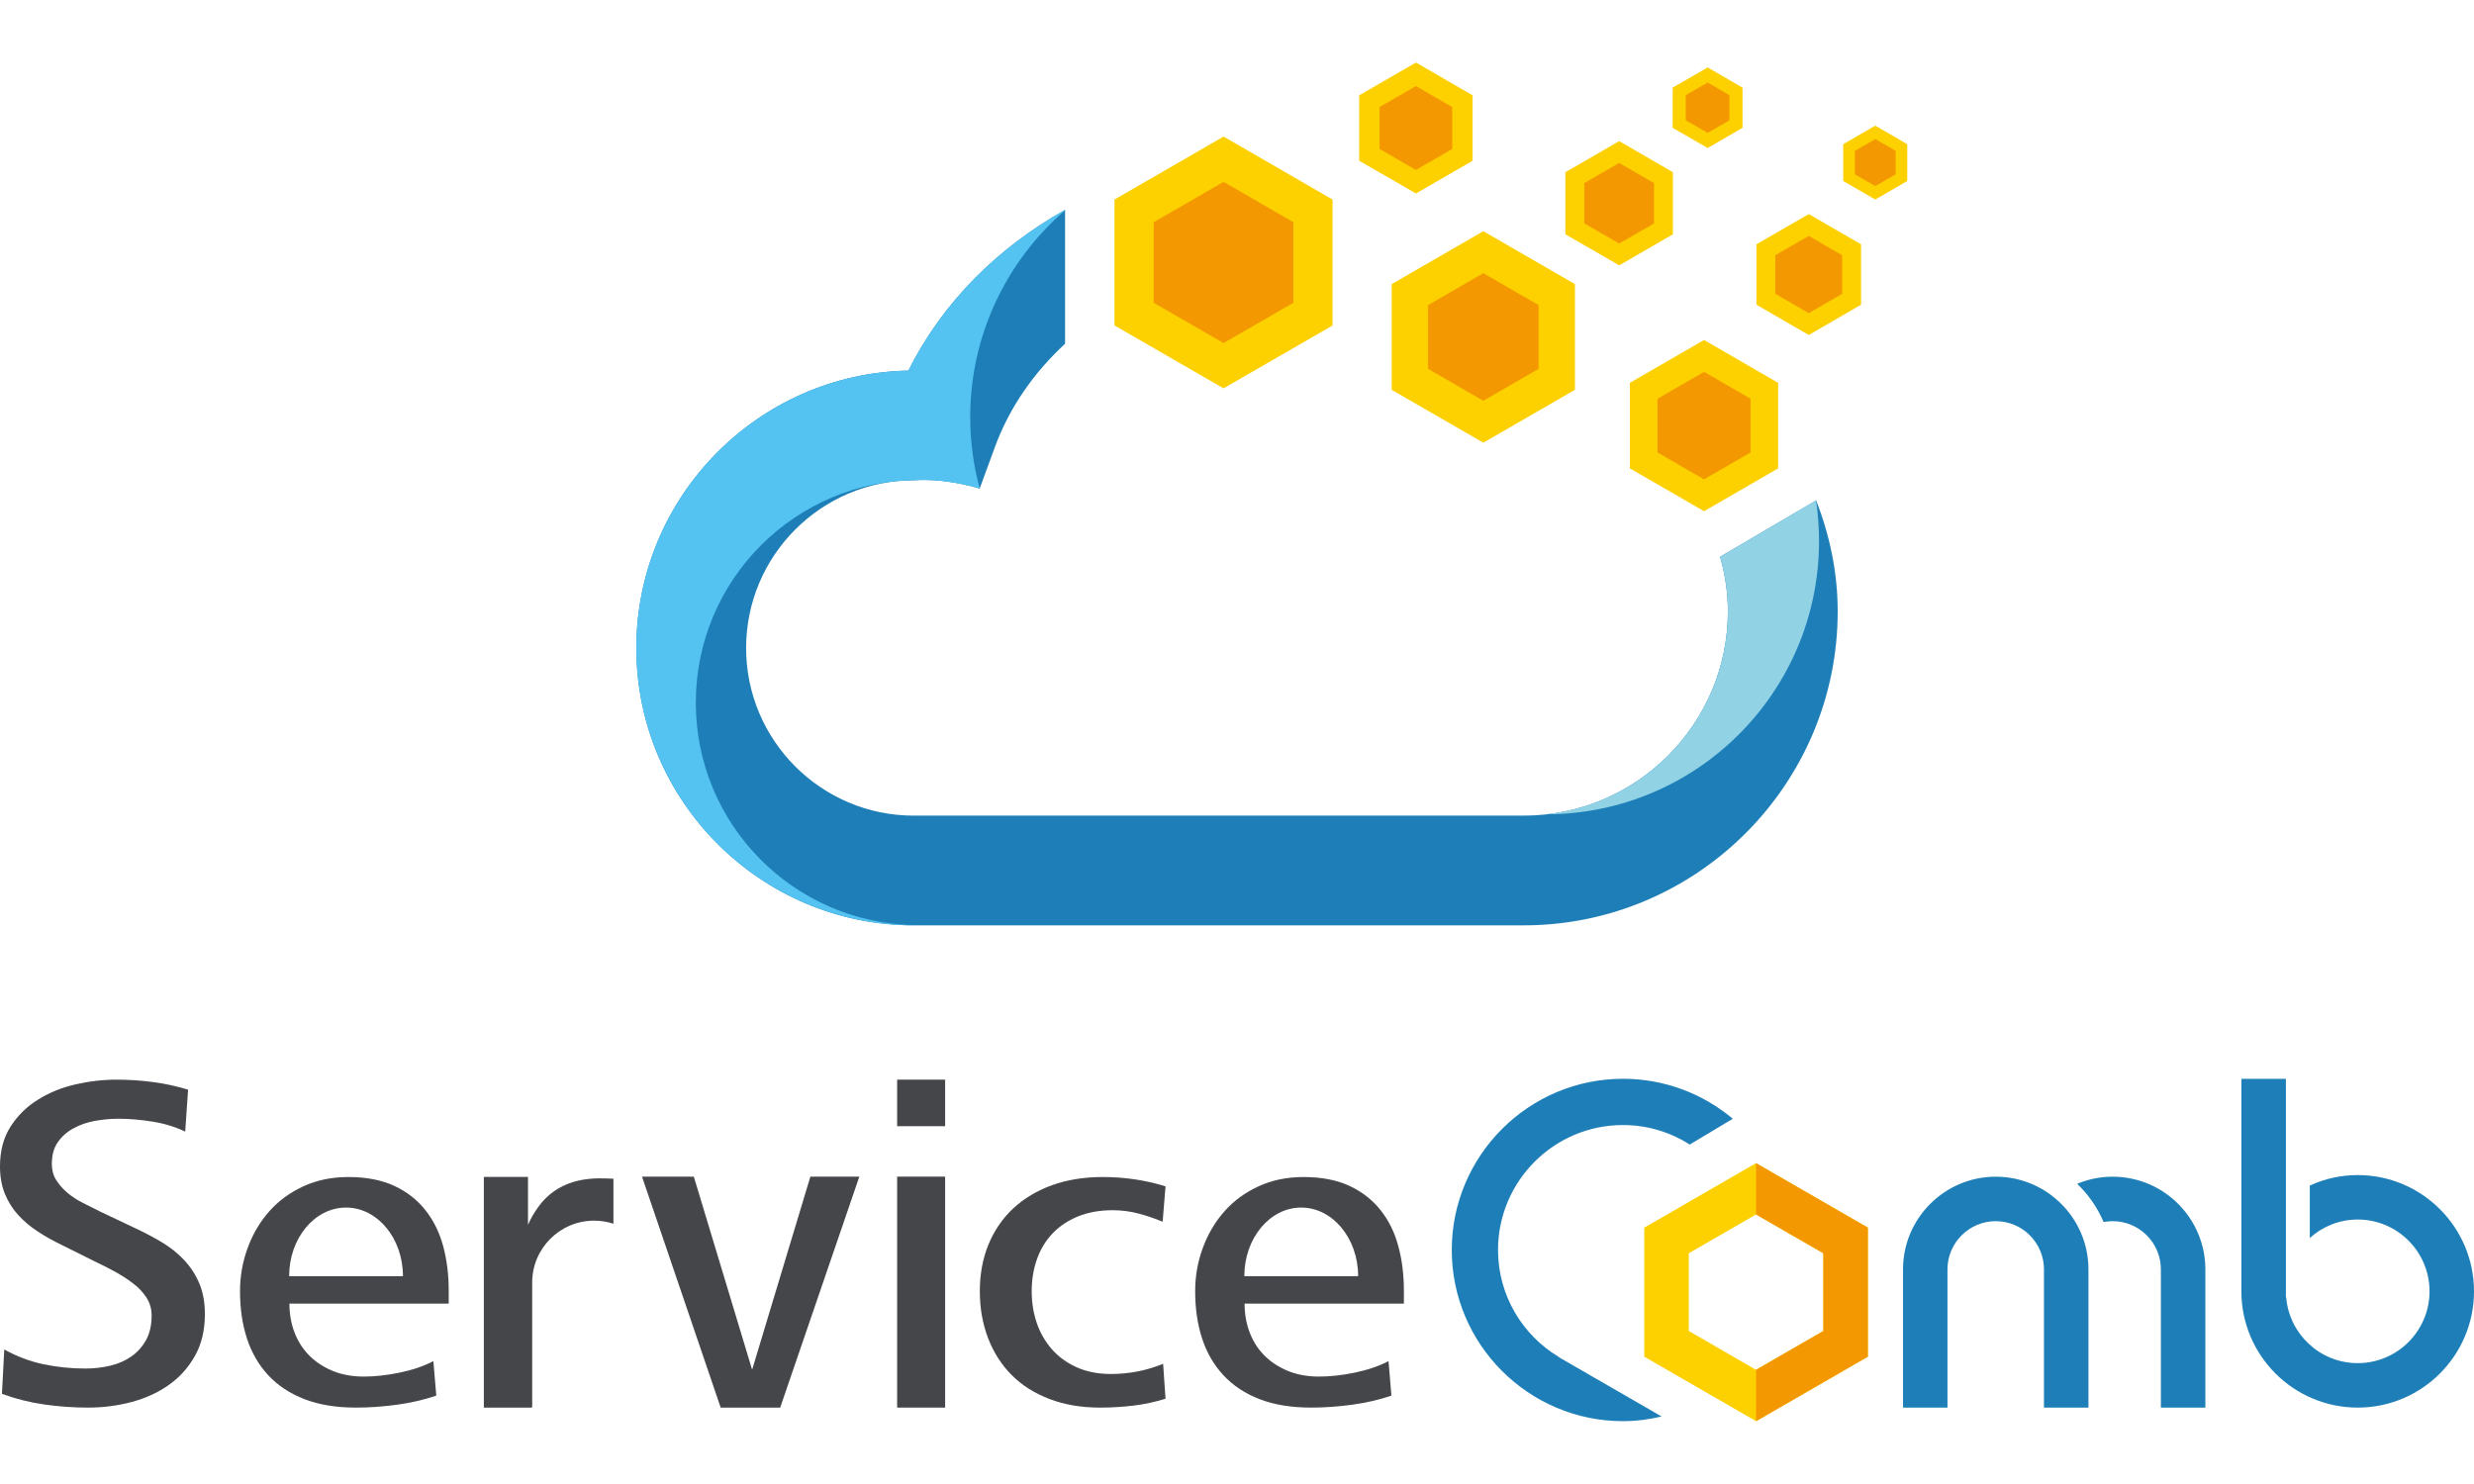 <?xml version="1.0" encoding="utf-8"?>
<!-- Generator: Adobe Illustrator 16.0.0, SVG Export Plug-In . SVG Version: 6.00 Build 0)  -->
<!DOCTYPE svg PUBLIC "-//W3C//DTD SVG 1.1//EN" "http://www.w3.org/Graphics/SVG/1.1/DTD/svg11.dtd">
<svg version="1.1" id="图层_1" xmlns="http://www.w3.org/2000/svg" xmlns:xlink="http://www.w3.org/1999/xlink" x="0px" y="0px"
	 width="850.559px" height="510.239px" viewBox="228.109 110.883 388.752 213.543" enable-background="new 0 0 850.559 510.239"
	 xml:space="preserve">
<g>
	<g>
		<g>
			<g>
				<path fill="#1E7FB8" d="M473.074,314.381v-0.03c-5.727-3.438-9.572-9.686-9.572-16.833c0-10.83,8.808-19.637,19.639-19.637
					c3.859,0,7.449,1.133,10.491,3.063l6.759-4.05c-4.675-3.918-10.686-6.284-17.25-6.284c-14.831,0-26.908,12.08-26.908,26.907
					c0,14.835,12.08,26.908,26.908,26.908c2.097,0,4.116-0.276,6.066-0.736L473.074,314.381z"/>
				<g>
					<path fill="#1E7FB8" d="M560.081,286c-1.972,0-3.856,0.399-5.572,1.118c1.755,1.691,3.182,3.729,4.151,6.008
						c0.46-0.082,0.931-0.135,1.421-0.135c4.176,0,7.578,3.397,7.578,7.578v21.725h6.99v-21.725
						C574.649,292.54,568.111,286,560.081,286z"/>
					<path fill="#1E7FB8" d="M541.707,286c-8.03,0-14.567,6.54-14.567,14.569v21.725h6.986v-21.725c0-4.181,3.405-7.578,7.581-7.578
						c4.185,0,7.581,3.397,7.581,7.578v21.725h6.989v-21.725C556.277,292.54,549.743,286,541.707,286z"/>
				</g>
				<path fill="#1E7FB8" d="M598.59,285.746c-2.691,0-5.234,0.598-7.531,1.642v8.248c1.994-1.796,4.633-2.903,7.531-2.903
					c6.218,0,11.283,5.06,11.283,11.29c0,6.22-5.065,11.282-11.283,11.282c-5.903,0-10.758-4.553-11.24-10.329h-0.046v-1.066l0,0
					v-33.295h-6.995v33.295h0.009c-0.006,0.042-0.009,0.077-0.009,0.113c0,10.073,8.198,18.271,18.281,18.271
					c10.074,0,18.271-8.198,18.271-18.271C616.862,293.948,608.665,285.746,598.59,285.746z"/>
			</g>
			<path fill="#FDD000" d="M504.046,324.426l-17.563-10.135v-20.283l17.563-10.141l17.567,10.141v20.283L504.046,324.426z
				 M493.477,310.25l10.569,6.107l10.573-6.107v-12.215l-10.573-6.099l-10.569,6.099V310.25z"/>
			<polygon fill="#F39800" points="504.046,291.936 514.62,298.035 514.62,310.25 504.046,316.357 504.046,324.426 521.614,314.292 
				521.614,294.01 504.046,283.874 			"/>
		</g>
		<g>
			<path fill="#454649" d="M298.617,303.859c0-2.458-0.288-4.767-0.863-6.923c-0.581-2.156-1.51-4.045-2.791-5.67
				c-1.278-1.619-2.917-2.896-4.899-3.824c-1.989-0.922-4.388-1.39-7.202-1.39c-2.616,0-4.978,0.484-7.088,1.462
				c-2.107,0.973-3.894,2.281-5.352,3.926c-1.458,1.65-2.587,3.559-3.389,5.746c-0.807,2.178-1.208,4.446-1.208,6.814
				c0,2.737,0.364,5.216,1.095,7.444c0.723,2.224,1.843,4.144,3.353,5.774c1.508,1.619,3.406,2.87,5.692,3.752
				c2.288,0.885,4.988,1.322,8.102,1.322c2.061,0,4.201-0.148,6.414-0.451c2.211-0.301,4.271-0.777,6.183-1.431l-0.456-5.421
				c-1.508,0.787-3.276,1.389-5.318,1.81c-2.031,0.419-3.905,0.617-5.614,0.617c-1.805,0-3.444-0.294-4.899-0.898
				c-1.459-0.605-2.691-1.419-3.696-2.438c-1.002-1.017-1.771-2.22-2.299-3.613c-0.53-1.396-0.795-2.896-0.795-4.522h25.031V303.859
				z M273.543,301.635c0-5.952,4.001-10.782,8.942-10.782c4.94,0,8.941,4.83,8.941,10.782H273.543z"/>
			<path fill="#454649" d="M448.708,303.859c0-2.458-0.289-4.767-0.87-6.923c-0.571-2.156-1.504-4.045-2.785-5.67
				c-1.281-1.619-2.917-2.896-4.904-3.824c-1.983-0.922-4.383-1.39-7.2-1.39c-2.614,0-4.975,0.484-7.082,1.462
				c-2.116,0.973-3.898,2.281-5.355,3.926c-1.458,1.65-2.593,3.559-3.394,5.746c-0.808,2.178-1.206,4.446-1.206,6.814
				c0,2.737,0.36,5.216,1.095,7.444c0.723,2.224,1.843,4.144,3.353,5.774c1.508,1.619,3.402,2.87,5.688,3.752
				c2.292,0.885,4.991,1.322,8.11,1.322c2.052,0,4.192-0.148,6.404-0.451c2.215-0.301,4.272-0.777,6.184-1.431l-0.451-5.421
				c-1.51,0.787-3.283,1.389-5.319,1.81c-2.03,0.419-3.904,0.617-5.613,0.617c-1.811,0-3.444-0.294-4.899-0.898
				c-1.459-0.605-2.691-1.419-3.7-2.438c-1.003-1.017-1.767-2.22-2.295-3.613c-0.53-1.396-0.791-2.896-0.791-4.522h25.029v-2.087
				H448.708z M423.634,301.635c0-5.952,3.998-10.782,8.938-10.782c4.944,0,8.946,4.83,8.946,10.782H423.634z"/>
			<path fill="#454649" d="M260.304,307.608c0,2.495-0.512,4.672-1.541,6.518c-1.037,1.854-2.391,3.375-4.077,4.568
				c-1.681,1.206-3.632,2.104-5.841,2.706c-2.214,0.588-4.497,0.894-6.864,0.894c-2.307,0-4.608-0.162-6.898-0.489
				c-2.286-0.323-4.509-0.881-6.669-1.679l0.367-6.97c1.969,1.096,4.013,1.868,6.153,2.323c2.132,0.449,4.33,0.674,6.596,0.674
				c1.36,0,2.664-0.148,3.917-0.45c1.259-0.298,2.367-0.792,3.323-1.462c0.957-0.674,1.718-1.535,2.298-2.58
				c0.577-1.053,0.865-2.328,0.865-3.829c0-1.05-0.264-1.98-0.79-2.8c-0.527-0.832-1.234-1.587-2.111-2.251
				c-0.882-0.678-1.848-1.3-2.906-1.881c-1.054-0.568-2.106-1.107-3.165-1.604l-5.126-2.553c-1.358-0.647-2.628-1.357-3.806-2.136
				c-1.184-0.77-2.212-1.649-3.089-2.616c-0.883-0.982-1.576-2.089-2.079-3.339c-0.501-1.247-0.752-2.672-0.752-4.267
				c0-2.446,0.553-4.537,1.661-6.256c1.103-1.728,2.533-3.141,4.297-4.231c1.76-1.106,3.716-1.901,5.881-2.402
				c2.157-0.498,4.322-0.747,6.484-0.747c1.91,0,3.804,0.124,5.689,0.372c1.886,0.246,3.733,0.65,5.543,1.2l-0.454,6.592
				c-1.564-0.75-3.278-1.271-5.142-1.57c-1.868-0.299-3.658-0.452-5.372-0.452c-1.213,0-2.438,0.118-3.674,0.338
				c-1.233,0.226-2.354,0.612-3.361,1.163c-1.013,0.551-1.832,1.273-2.463,2.173c-0.63,0.896-0.945,2.049-0.945,3.443
				c0,0.951,0.226,1.791,0.681,2.513c0.456,0.722,1.033,1.387,1.738,1.986c0.702,0.601,1.521,1.138,2.458,1.609
				c0.932,0.476,1.853,0.936,2.759,1.388l5.368,2.545c1.513,0.7,2.939,1.453,4.275,2.251c1.333,0.796,2.509,1.73,3.516,2.807
				c1.008,1.08,1.802,2.295,2.383,3.675C260.013,304.15,260.304,305.766,260.304,307.608z"/>
			<path fill="#454649" d="M350.704,322.293h-9.351l-12.363-36.303h8.14l9.164,30.352l9.154-30.352h7.691L350.704,322.293z"/>
			<g>
				<rect x="369.081" y="270.747" fill="#454649" width="7.542" height="7.316"/>
				<rect x="369.081" y="285.991" fill="#454649" width="7.542" height="36.303"/>
			</g>
			<path fill="#454649" d="M411.252,320.903c-1.659,0.509-3.34,0.873-5.051,1.078c-1.705,0.207-3.445,0.314-5.202,0.314
				c-2.966,0-5.631-0.451-7.985-1.355c-2.372-0.908-4.351-2.167-5.962-3.789c-1.609-1.626-2.839-3.563-3.696-5.813
				c-0.851-2.249-1.282-4.693-1.282-7.335c0-2.688,0.455-5.134,1.358-7.34c0.907-2.201,2.2-4.094,3.884-5.67
				c1.683-1.571,3.72-2.79,6.107-3.658c2.386-0.856,5.038-1.283,7.956-1.283c3.415,0,6.714,0.484,9.875,1.462l-0.452,5.565
				c-1.207-0.51-2.475-0.938-3.808-1.292c-1.328-0.348-2.674-0.519-4.033-0.519c-2.057,0-3.879,0.325-5.464,0.979
				c-1.584,0.644-2.917,1.539-3.996,2.675c-1.083,1.137-1.898,2.474-2.448,4.038c-0.553,1.551-0.828,3.231-0.828,5.04
				c0,1.764,0.265,3.416,0.789,4.971c0.529,1.555,1.318,2.929,2.372,4.139c1.058,1.205,2.366,2.156,3.925,2.854
				c1.558,0.693,3.344,1.046,5.351,1.046c2.867,0,5.606-0.536,8.216-1.599L411.252,320.903z"/>
			<path fill="#454649" d="M311.734,302.638c0-5.366,4.357-9.729,9.735-9.729c1.062,0,2.074,0.176,3.031,0.484v-7.074
				c-2.588-0.1-8.186-0.589-11.84,4.479c-0.648,0.907-1.179,1.826-1.585,2.771v-7.533h-6.936c0,1.372,0,36.26,0,36.26h7.539
				c0,0,0.021-0.046,0.055-0.112V302.638L311.734,302.638z"/>
		</g>
	</g>
	<g>
		<g>
			<g>
				<g>
					<polygon fill="#FDD000" points="446.793,145.708 461.191,137.391 475.584,145.708 475.584,162.324 461.191,170.632 
						446.793,162.324 					"/>
				</g>
				<g>
					<polygon fill="#F39800" points="452.504,149.002 461.191,143.986 469.874,149.002 469.874,159.027 461.191,164.04 
						452.504,159.027 					"/>
				</g>
			</g>
			<g>
				<g>
					<polygon fill="#FDD000" points="484.217,161.225 495.878,154.488 507.517,161.225 507.517,174.671 495.878,181.401 
						484.217,174.671 					"/>
				</g>
				<g>
					<polygon fill="#F39800" points="488.559,163.725 495.875,159.499 503.178,163.725 503.178,172.167 495.875,176.387 
						488.559,172.167 					"/>
				</g>
			</g>
			<g>
				<g>
					<polygon fill="#FDD000" points="441.684,116.033 450.61,110.883 459.504,116.033 459.504,126.319 450.61,131.461 
						441.684,126.319 					"/>
				</g>
				<g>
					<polygon fill="#F39800" points="444.888,117.88 450.603,114.578 456.303,117.88 456.303,124.468 450.603,127.765 
						444.888,124.468 					"/>
				</g>
			</g>
			<g>
				<g>
					<polygon fill="#FDD000" points="474.085,128.121 482.548,123.234 490.978,128.121 490.978,137.878 482.548,142.757 
						474.085,137.878 					"/>
				</g>
				<g>
					<polygon fill="#F39800" points="477.055,129.832 482.542,126.664 488.01,129.832 488.01,136.165 482.542,139.326 
						477.055,136.165 					"/>
				</g>
			</g>
			<g>
				<g>
					<polygon fill="#FDD000" points="504.107,139.452 512.327,134.702 520.547,139.452 520.547,148.944 512.327,153.702 
						504.107,148.944 					"/>
				</g>
				<g>
					<polygon fill="#F39800" points="507.074,141.167 512.327,138.129 517.576,141.167 517.576,147.231 512.327,150.265 
						507.074,147.231 					"/>
				</g>
			</g>
			<g>
				<g>
					<polygon fill="#FDD000" points="517.744,123.716 522.784,120.801 527.803,123.716 527.803,129.506 522.784,132.411 
						517.744,129.506 					"/>
				</g>
				<g>
					<polygon fill="#F39800" points="519.573,124.764 522.784,122.915 525.974,124.764 525.974,128.452 522.784,130.3 
						519.573,128.452 					"/>
				</g>
			</g>
			<g>
				<g>
					<polygon fill="#FDD000" points="490.944,114.825 496.446,111.652 501.92,114.825 501.92,121.146 496.446,124.314 
						490.944,121.146 					"/>
				</g>
				<g>
					<polygon fill="#F39800" points="493.002,116.007 496.443,114.025 499.862,116.007 499.862,119.961 496.443,121.939 
						493.002,119.961 					"/>
				</g>
			</g>
			<g>
				<g>
					<polygon fill="#FDD000" points="403.234,132.416 420.374,122.515 437.503,132.416 437.503,152.205 420.374,162.09 
						403.234,152.205 					"/>
				</g>
				<g>
					<polygon fill="#F39800" points="409.396,135.972 420.374,129.639 431.339,135.972 431.339,148.644 420.374,154.967 
						409.396,148.644 					"/>
				</g>
			</g>
		</g>
		<g>
			<path fill="#1E7FB8" d="M498.391,188.569c0.776,2.727,1.229,5.591,1.229,8.57c0,17.704-14.402,32.111-32.115,32.111h-95.802
				c-14.535,0-26.354-11.818-26.354-26.346c0-14.529,11.819-26.361,26.354-26.361c5.154-0.382,10.346,1.304,10.346,1.304
				l2.379-6.493c2.337-6.396,6.246-11.835,11.041-16.277v-21.04c-10.375,5.828-19.172,14.338-24.608,25.261
				c-23.654,0.455-42.761,19.848-42.761,43.605c0,24.035,19.56,43.591,43.605,43.591h95.804c27.22,0,49.365-22.14,49.365-49.356
				c0-6.18-1.278-12.018-3.383-17.436L498.391,188.569z"/>
			<path fill="#91D2E5" d="M513.47,179.708l-15.076,8.861c0.776,2.727,1.228,5.591,1.228,8.57c0,16.492-12.496,30.108-28.524,31.9
				c23.674-0.055,42.845-19.258,42.845-42.944C513.942,183.924,513.78,181.792,513.47,179.708z"/>
			<path fill="#54C3F1" d="M370.858,159.299c-23.654,0.455-42.761,19.848-42.761,43.605c0,23.874,19.296,43.311,43.115,43.58
				l0.49-0.027c-18.987-0.397-34.258-15.882-34.258-34.959c0-19.33,15.664-34.998,34.997-34.998c0.022,0,0.045,0.005,0.063,0.005
				c4.879-0.168,9.544,1.342,9.544,1.342l0.004-0.019c-0.966-3.568-1.488-7.326-1.488-11.207c0-12.995,5.781-24.634,14.902-32.511
				v-0.075C385.092,139.864,376.296,148.376,370.858,159.299z"/>
		</g>
	</g>
</g>
</svg>
